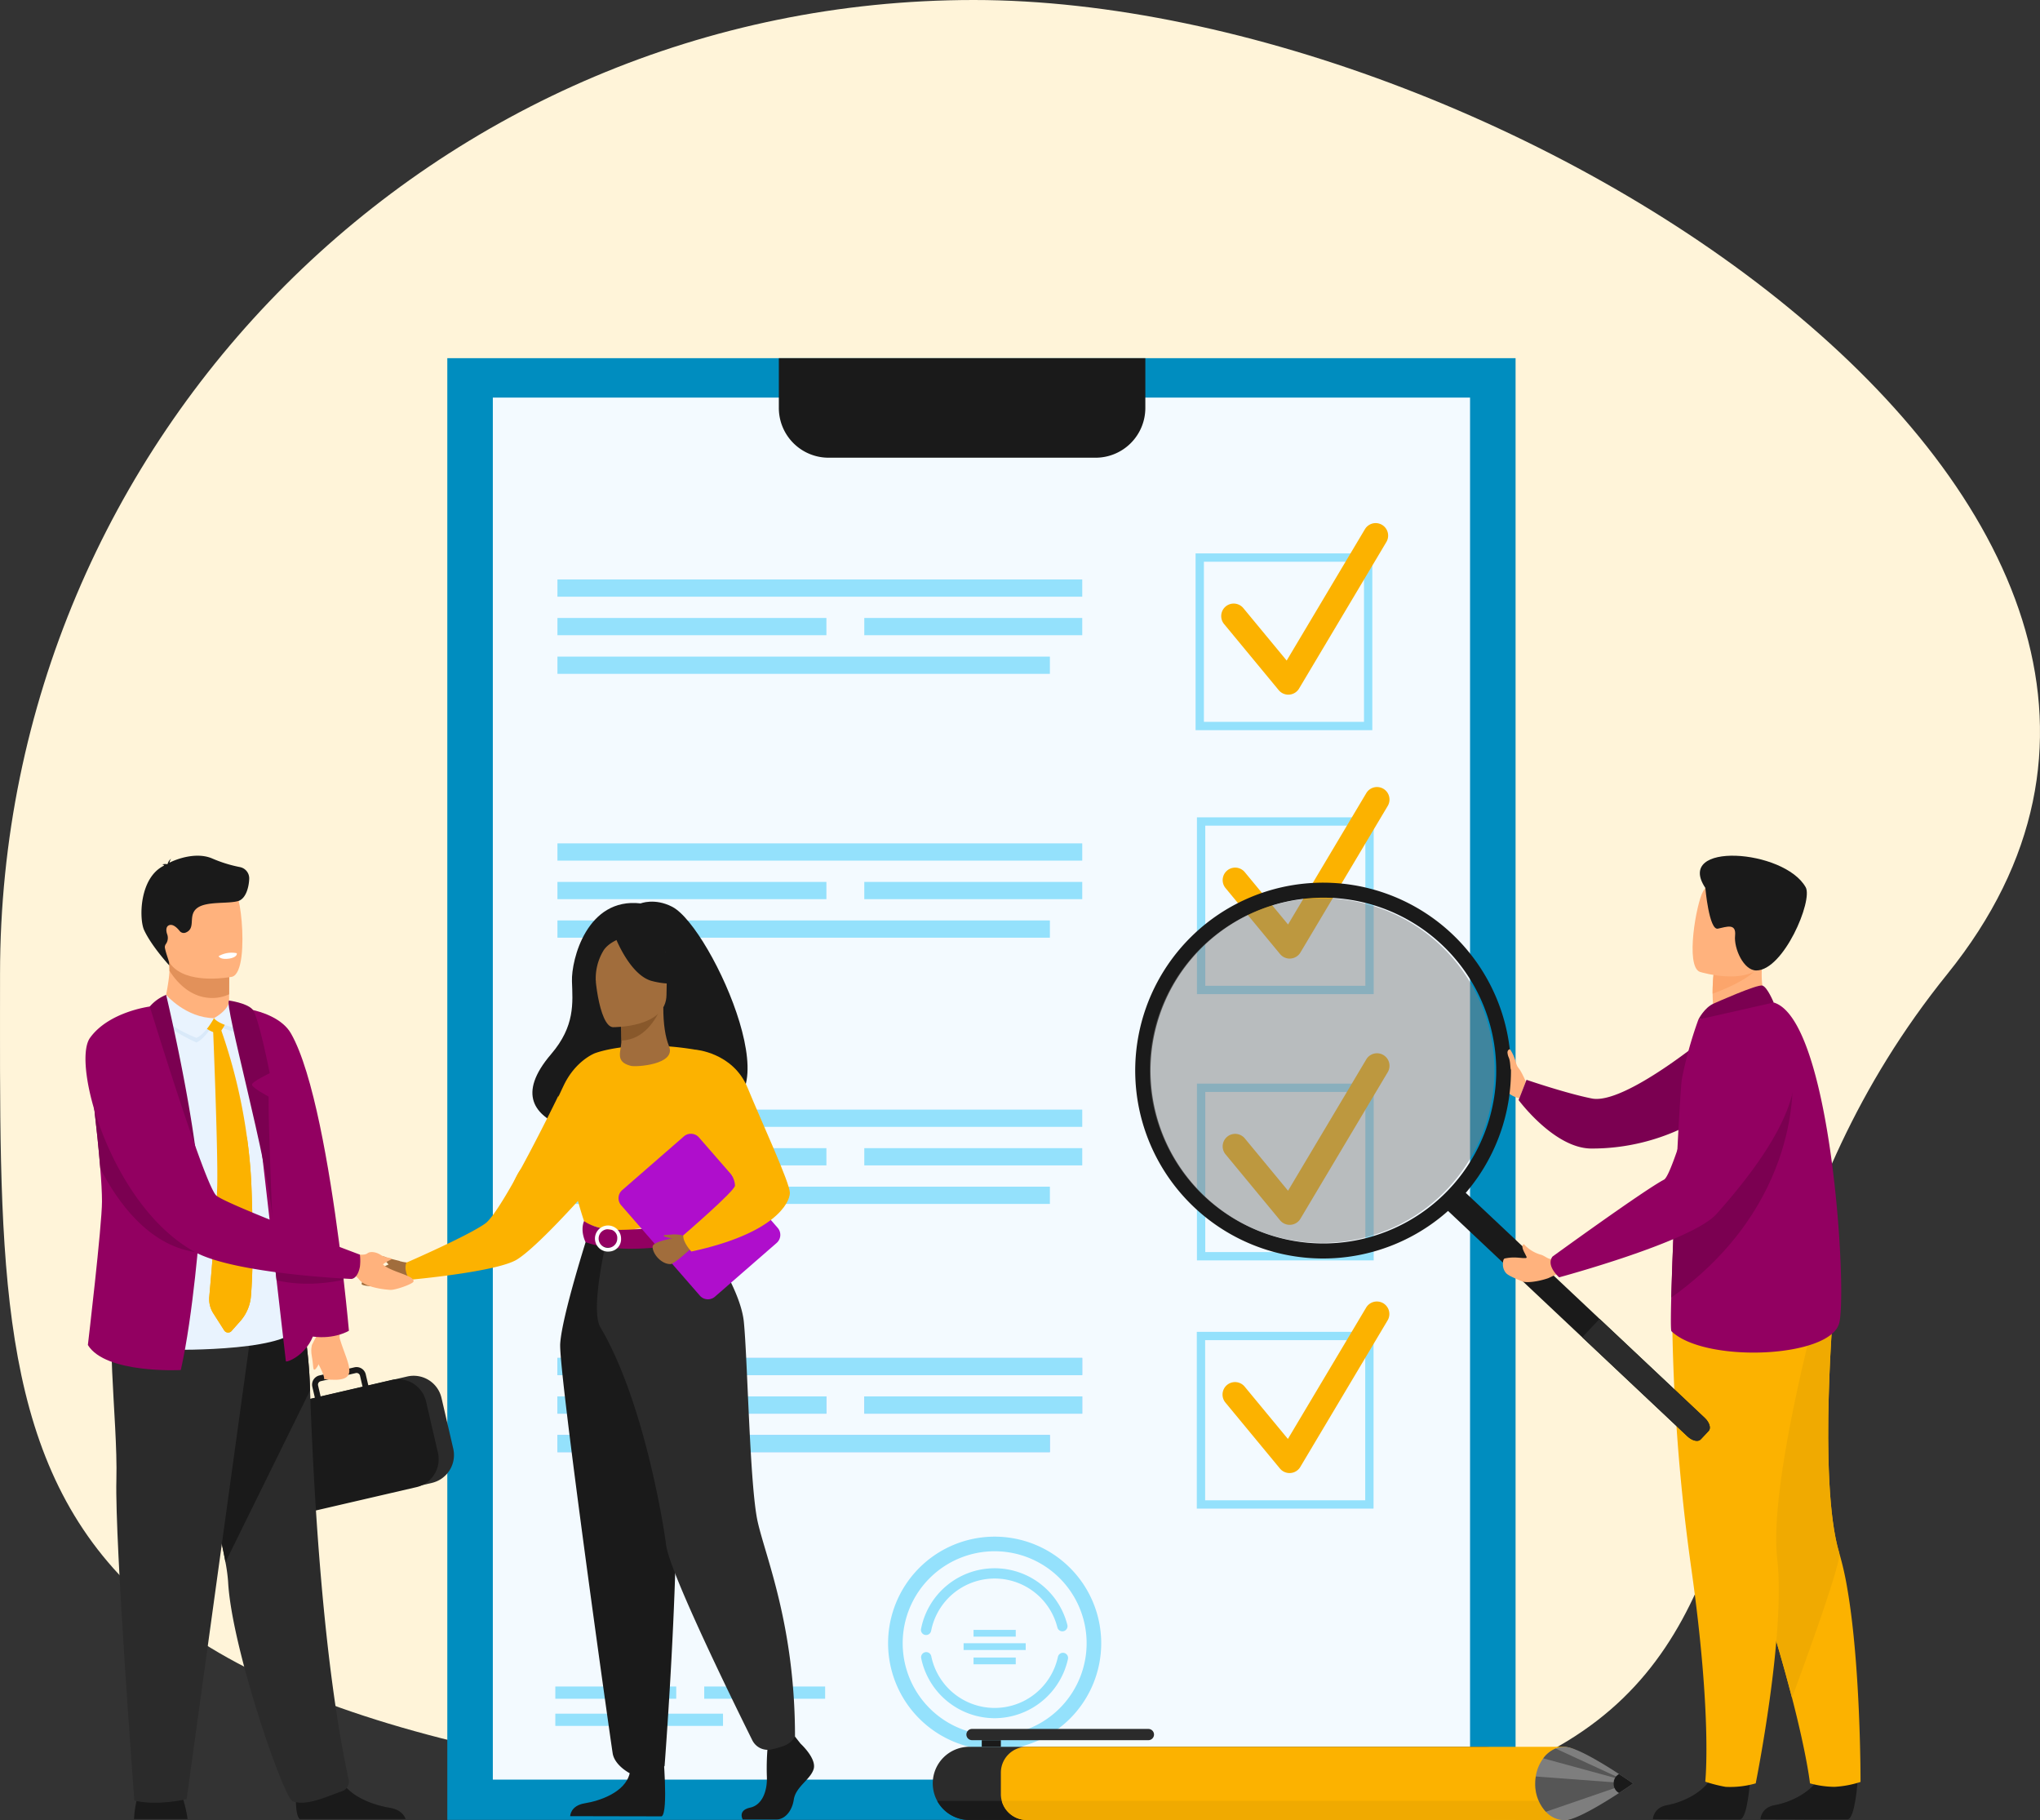 <svg xmlns="http://www.w3.org/2000/svg" width="781.499" height="697.189" viewBox="0 0 781.499 697.189">
  <rect x="0" y="0" width="781.499" height="697.189" fill="#333333" stroke="none"/>
  <g id="candidate-experience-image" transform="translate(-929.25 -3872.815)">
    <path id="Path_6341" data-name="Path 6341" d="M373.021,723.041C754.552,750.293,605.8,575.425,746.036,401.692s-167-373.015-373.015-373.015S.006,195.681.006,401.692-8.51,695.789,373.021,723.041Z" transform="translate(929.26 3844.138)" fill="#fff4d9"/>
    <g id="Group_3259" data-name="Group 3259" transform="translate(6943.061 -5238.458)">
      <g id="Group_3257" data-name="Group 3257" transform="translate(-5842.452 9248.458)">
        <rect id="Rectangle_1057" data-name="Rectangle 1057" width="409.238" height="559.865" fill="#008dbf"/>
        <rect id="Rectangle_1058" data-name="Rectangle 1058" width="374.362" height="529.344" transform="translate(17.438 15.101)" fill="#f3faff"/>
        <path id="Path_5908" data-name="Path 5908" d="M1361.5,634.977V654.04a19.055,19.055,0,0,0,19.046,19.064h102.3a19.055,19.055,0,0,0,19.054-19.063V634.977Z" transform="translate(-1234.495 -634.977)" fill="#1a1a1a"/>
        <rect id="Rectangle_1059" data-name="Rectangle 1059" width="46.317" height="4.688" transform="translate(41.38 508.78)" fill="#94e1fc"/>
        <rect id="Rectangle_1060" data-name="Rectangle 1060" width="46.317" height="4.688" transform="translate(98.424 508.78)" fill="#94e1fc"/>
        <rect id="Rectangle_1061" data-name="Rectangle 1061" width="64.236" height="4.688" transform="translate(41.38 519.183)" fill="#94e1fc"/>
        <path id="Path_5914" data-name="Path 5914" d="M1776.9,1016.34h-67.707V948.63H1776.9Zm-64.518-3.189h61.329V951.819h-61.329Z" transform="translate(-1422.54 -873.843)" fill="#94e1fc"/>
        <path id="Path_5915" data-name="Path 5915" d="M1756.34,989.054a4.783,4.783,0,0,1-3.686-1.735l-20.893-25.275a4.785,4.785,0,1,1,7.373-6.1l16.57,20.044,29.975-50.311a4.784,4.784,0,0,1,8.219,4.9l-33.449,56.14a4.783,4.783,0,0,1-3.743,2.321Q1756.52,989.054,1756.34,989.054Z" transform="translate(-1434.153 -860.168)" fill="#fcb200"/>
        <path id="Path_5918" data-name="Path 5918" d="M1778.04,1236.62h-67.71v-67.707h67.708Zm-64.519-3.189h61.33V1172.1h-61.33Z" transform="translate(-1423.157 -993.033)" fill="#94e1fc"/>
        <path id="Path_5919" data-name="Path 5919" d="M1757.48,1209.34a4.785,4.785,0,0,1-3.687-1.735L1732.9,1182.33a4.785,4.785,0,1,1,7.374-6.1l16.57,20.045,29.975-50.311a4.784,4.784,0,1,1,8.219,4.9L1761.59,1207a4.783,4.783,0,0,1-3.743,2.321C1757.72,1209.33,1757.6,1209.34,1757.48,1209.34Z" transform="translate(-1434.771 -979.364)" fill="#fcb200"/>
        <path id="Path_5922" data-name="Path 5922" d="M1778.04,1458.53h-67.71v-67.707h67.708Zm-64.519-3.189h61.33v-61.329h-61.33Z" transform="translate(-1423.157 -1112.964)" fill="#94e1fc"/>
        <path id="Path_5923" data-name="Path 5923" d="M1757.48,1431.25a4.783,4.783,0,0,1-3.687-1.736l-20.893-25.275a4.785,4.785,0,1,1,7.374-6.1l16.57,20.044,29.975-50.311a4.784,4.784,0,0,1,8.219,4.9l-33.448,56.14a4.784,4.784,0,0,1-3.743,2.321C1757.72,1431.24,1757.6,1431.25,1757.48,1431.25Z" transform="translate(-1434.771 -1099.296)" fill="#fcb200"/>
        <path id="Path_5926" data-name="Path 5926" d="M1557.37,1659.94a28.8,28.8,0,0,1-28.134-22.931,1.967,1.967,0,1,1,3.854-.788,24.79,24.79,0,0,0,48.51.234,1.967,1.967,0,1,1,3.846.827,28.855,28.855,0,0,1-28.076,22.658Z" transform="translate(-1347.688 -1139.019)" fill="#94e1fc"/>
        <path id="Path_5927" data-name="Path 5927" d="M1531.04,1590.22a1.967,1.967,0,0,1-1.933-2.341,28.724,28.724,0,0,1,56.046-1.523,1.967,1.967,0,1,1-3.816.957,24.79,24.79,0,0,0-48.368,1.314,1.968,1.968,0,0,1-1.929,1.593Z" transform="translate(-1347.624 -1101.158)" fill="#94e1fc"/>
        <path id="Path_5928" data-name="Path 5928" d="M1542.47,1619.93a40.823,40.823,0,1,1,40.822-40.823A40.823,40.823,0,0,1,1542.47,1619.93Zm0-76.053a35.231,35.231,0,1,0,35.23,35.23,35.231,35.231,0,0,0-35.23-35.23Z" transform="translate(-1332.789 -1086.899)" fill="#94e1fc"/>
        <rect id="Rectangle_1075" data-name="Rectangle 1075" width="16.169" height="2.588" transform="translate(201.594 487.095)" fill="#94e1fc"/>
        <rect id="Rectangle_1076" data-name="Rectangle 1076" width="16.169" height="2.588" transform="translate(201.594 497.685)" fill="#94e1fc"/>
        <rect id="Rectangle_1077" data-name="Rectangle 1077" width="23.799" height="2.588" transform="translate(197.779 492.209)" fill="#94e1fc"/>
        <path id="Path_5922-2" data-name="Path 5922" d="M1778.04,1458.53h-67.71v-67.707h67.708Zm-64.519-3.189h61.33v-61.329h-61.33Z" transform="translate(-1423.21 -1017.892)" fill="#94e1fc"/>
        <path id="Path_5923-2" data-name="Path 5923" d="M1757.48,1431.25a4.783,4.783,0,0,1-3.687-1.736l-20.893-25.275a4.785,4.785,0,1,1,7.374-6.1l16.57,20.044,29.975-50.311a4.784,4.784,0,0,1,8.219,4.9l-33.448,56.14a4.784,4.784,0,0,1-3.743,2.321C1757.72,1431.24,1757.6,1431.25,1757.48,1431.25Z" transform="translate(-1434.824 -1004.223)" fill="#fcb200"/>
        <rect id="Rectangle_1071" data-name="Rectangle 1071" width="201.04" height="6.606" transform="translate(42.192 382.91)" fill="#aec3ff"/>
        <rect id="Rectangle_1072" data-name="Rectangle 1072" width="188.647" height="6.606" transform="translate(42.192 412.427)" fill="#aec3ff"/>
        <rect id="Rectangle_1073" data-name="Rectangle 1073" width="83.492" height="6.606" transform="translate(159.741 397.669)" fill="#aec3ff"/>
        <rect id="Rectangle_1074" data-name="Rectangle 1074" width="103.034" height="6.606" transform="translate(42.192 397.669)" fill="#aec3ff"/>
        <rect id="Rectangle_1071-2" data-name="Rectangle 1071" width="201.04" height="6.606" transform="translate(42.192 382.91)" fill="#94e1fc"/>
        <rect id="Rectangle_1072-2" data-name="Rectangle 1072" width="188.647" height="6.606" transform="translate(42.192 412.427)" fill="#94e1fc"/>
        <rect id="Rectangle_1073-2" data-name="Rectangle 1073" width="83.492" height="6.606" transform="translate(159.741 397.669)" fill="#94e1fc"/>
        <rect id="Rectangle_1074-2" data-name="Rectangle 1074" width="103.034" height="6.606" transform="translate(42.192 397.669)" fill="#94e1fc"/>
        <rect id="Rectangle_1071-3" data-name="Rectangle 1071" width="201.04" height="6.606" transform="translate(42.192 287.82)" fill="#94e1fc"/>
        <rect id="Rectangle_1072-3" data-name="Rectangle 1072" width="188.647" height="6.606" transform="translate(42.192 317.337)" fill="#94e1fc"/>
        <rect id="Rectangle_1073-3" data-name="Rectangle 1073" width="83.492" height="6.606" transform="translate(159.741 302.579)" fill="#94e1fc"/>
        <rect id="Rectangle_1074-3" data-name="Rectangle 1074" width="103.034" height="6.606" transform="translate(42.192 302.579)" fill="#94e1fc"/>
        <rect id="Rectangle_1071-4" data-name="Rectangle 1071" width="201.04" height="6.606" transform="translate(42.192 185.847)" fill="#94e1fc"/>
        <rect id="Rectangle_1072-4" data-name="Rectangle 1072" width="188.647" height="6.606" transform="translate(42.192 215.364)" fill="#94e1fc"/>
        <rect id="Rectangle_1073-4" data-name="Rectangle 1073" width="83.492" height="6.606" transform="translate(159.741 200.606)" fill="#94e1fc"/>
        <rect id="Rectangle_1074-4" data-name="Rectangle 1074" width="103.034" height="6.606" transform="translate(42.192 200.606)" fill="#94e1fc"/>
        <rect id="Rectangle_1071-5" data-name="Rectangle 1071" width="201.04" height="6.606" transform="translate(42.192 84.758)" fill="#94e1fc"/>
        <rect id="Rectangle_1072-5" data-name="Rectangle 1072" width="188.647" height="6.606" transform="translate(42.192 114.309)" fill="#94e1fc"/>
        <rect id="Rectangle_1073-5" data-name="Rectangle 1073" width="83.492" height="6.606" transform="translate(159.741 99.51)" fill="#94e1fc"/>
        <rect id="Rectangle_1074-5" data-name="Rectangle 1074" width="103.034" height="6.606" transform="translate(42.192 99.51)" fill="#94e1fc"/>
      </g>
      <g id="Group_3256" data-name="Group 3256" transform="translate(-5578.932 9439.021)">
        <g id="Group_3254" data-name="Group 3254">
          <path id="Path_5929" data-name="Path 5929" d="M1022.87,1234.54s-1.272-2.86-2.1-4.214-4.342-5.322-4.94-4.423-2.994,6.945-1.722,8.637-.082,4.638,6.247,6.422Z" transform="translate(-873.22 -1148.024)" fill="#ffb27d"/>
          <path id="Path_5930" data-name="Path 5930" d="M933.666,1205.54s-32.4,27.044-45.032,24.541c-9.878-1.957-25.039-7.156-25.039-7.156l-3.032,7.755s13.6,18.443,27.771,18.564a80.746,80.746,0,0,0,38.527-9.593Z" transform="translate(-713.682 -1137.082)" fill="#7b0051"/>
          <path id="Path_5931" data-name="Path 5931" d="M774.084,1821.07s-.941,15.172-3.876,15.39c-.39.029-14.888.029-14.888.029l-18.506-.107s.121-4.459,5.531-5.4,14.464-4.744,17.741-11.894C763.533,1811.56,774.084,1821.07,774.084,1821.07Z" transform="translate(-497.28 -1467.349)" fill="#1a1a1a"/>
          <path id="Path_5932" data-name="Path 5932" d="M797.274,1608.47a38.587,38.587,0,0,1-10.018,1.882,36.782,36.782,0,0,1-9.352-1.335s-1.059-10.243-6.888-32.811c-3.056-11.829-7.42-27.038-13.628-45.938-17.166-52.232-22.386-82.788-22.863-85.681-.025-.152-.035-.228-.035-.228l.056-.025,52.774-23.172s-6.522,71.987,1.8,99.619a116.389,116.389,0,0,1,3.02,13.238C797.4,1564.04,797.274,1608.47,797.274,1608.47Z" transform="translate(-519.404 -1253.703)" fill="#fcb200"/>
          <path id="Path_5933" data-name="Path 5933" d="M788.631,1576.21c-3.056-11.829-7.42-27.038-13.628-45.938-17.166-52.232-22.386-82.788-22.862-85.681.005-.087.01-.168.021-.253l52.774-23.172s-6.522,71.987,1.8,99.619C807.9,1524.65,788.631,1576.21,788.631,1576.21Z" transform="translate(-537.018 -1253.703)" fill="#f0aa01"/>
          <path id="Path_5934" data-name="Path 5934" d="M863.857,1821.07s-.941,15.172-3.876,15.39c-.39.029-14.888.029-14.888.029l-18.506-.107s.121-4.459,5.53-5.4,14.464-4.744,17.741-11.894C853.306,1811.56,863.857,1821.07,863.857,1821.07Z" transform="translate(-628.272 -1467.349)" fill="#1a1a1a"/>
          <path id="Path_5935" data-name="Path 5935" d="M769.563,1424.86a751.26,751.26,0,0,0,7.385,103.925c8.071,57.276,5.335,81.589,5.335,81.589a54.987,54.987,0,0,0,7.783,1.979,35.32,35.32,0,0,0,11.548-1.336s11.552-57.3,8.24-85.966,15.819-98.373,15.819-98.373Z" transform="translate(-563.899 -1255.701)" fill="#fcb200"/>
          <path id="Path_5936" data-name="Path 5936" d="M832.134,1159.95l-10.3,6.755-9.383-2.653c-1.715-2.447-2.17-7.163-2.2-11.25a70.022,70.022,0,0,1,.369-7.491l13.9-6.134,5.186-2.285c-.015.08-.4,4.257-.459,4.868a35.482,35.482,0,0,0,2.882,18.19Z" transform="translate(-589.049 -1099.95)" fill="#ffb27d"/>
          <path id="Path_5937" data-name="Path 5937" d="M750.831,1304.63c12.823,12.381,61.349,10.3,64.34-3.342s-3.261-116.114-25.164-122.551c-4.545-1.336-28.844,6.518-28.844,6.518a154.113,154.113,0,0,0-6.314,22.673c-.485,2.472-1.9,28.659-2.962,53.158-.495,11.458-.913,22.549-1.127,30.669C750.565,1299.36,750.556,1304.36,750.831,1304.63Z" transform="translate(-545.405 -1122.503)" fill="#920061"/>
          <path id="Path_5938" data-name="Path 5938" d="M835.9,1144.64c-2.82,4.767-12.713,8.939-17.955,10.851a69.992,69.992,0,0,1,.369-7.492l13.9-6.134C835.279,1141.82,837.151,1142.51,835.9,1144.64Z" transform="translate(-596.736 -1102.64)" fill="#fca56b"/>
          <path id="Path_5939" data-name="Path 5939" d="M803.3,1109.96s22.394,6.986,26.529-7.027,9.812-22.548-4.311-27.6-18.492-.529-21.01,3.813S797.583,1107.79,803.3,1109.96Z" transform="translate(-586.972 -1065.455)" fill="#ffb27d"/>
          <path id="Path_5940" data-name="Path 5940" d="M781.389,1068.79s1.428,16.306,4.8,15.6,7.084-2.222,6.59,2.693,3.279,13.342,8.142,13.322c10.429-.043,21.761-26.8,18.906-31.879C811.59,1053.88,769.483,1050.92,781.389,1068.79Z" transform="translate(-562.971 -1056.442)" fill="#1a1a1a"/>
          <path id="Path_5941" data-name="Path 5941" d="M812.9,1171.59c.289-.122,16.671-7.47,18.586-6.838s4.3,6.484,4.3,6.484l-28.846,6.521S809.216,1173.14,812.9,1171.59Z" transform="translate(-591.188 -1115)" fill="#7b0051"/>
          <path id="Path_5942" data-name="Path 5942" d="M862.161,1342.19l91.832,86.461c1.8,1.695,4.07,2.235,5.044,1.2l3.1-3.293c.974-1.034.3-3.268-1.5-4.962L868.8,1335.13c-1.8-1.694-4.069-2.235-5.044-1.2l-3.1,3.293C859.685,1338.26,860.361,1340.49,862.161,1342.19Z" transform="translate(-742.437 -1206.239)" fill="#1a1a1a"/>
          <path id="Path_5943" data-name="Path 5943" d="M860.214,1449.89l40.3,37.941c1.8,1.695,4.07,2.235,5.044,1.2l3.1-3.292c.974-1.034.3-3.268-1.5-4.962l-40.3-37.941Z" transform="translate(-688.956 -1265.424)" fill="#2b2b2b"/>
          <path id="Path_5944" data-name="Path 5944" d="M1166.99,1171.91a71.978,71.978,0,1,1-119.3-72.333q.553-.552,1.13-1.09a71.982,71.982,0,0,1,118.171,73.423Zm-20.573-66.431a66.215,66.215,0,1,0,18.014,47.45,66.3,66.3,0,0,0-18.014-47.45Z" transform="translate(-1026.157 -1068.607)" fill="#1a1a1a"/>
          <g id="Group_3054" data-name="Group 3054" transform="translate(5.683 16.01)" opacity="0.5">
            <path id="Path_5945" data-name="Path 5945" d="M1056.54,1203.03a66.021,66.021,0,1,0-18.093-47.45A66.3,66.3,0,0,0,1056.54,1203.03Z" transform="translate(-1038.528 -1091.31)" fill="#7e7e7e"/>
          </g>
          <path id="Path_5946" data-name="Path 5946" d="M791.2,1325.92c50.6-36.056,46.393-84.17,46.393-84.17-18.495,10.431-36.846,33.494-45.266,53.5C791.83,1306.71,791.412,1317.8,791.2,1325.92Z" transform="translate(-585.842 -1156.665)" fill="#7b0051"/>
          <path id="Path_5947" data-name="Path 5947" d="M1002.53,1384.6a13.813,13.813,0,0,1-6.463-3.993s-1.522.1.25,3.35c.148.272.477.969.725,1.463a.315.315,0,0,1-.265.453c-2.059.156-4.129-.658-8.1.169-.547.114-.707,1.425-.686,1.984a5.062,5.062,0,0,0,1.066,3.456c.639.843,2.422,1.75,6.394,3.349,1.513.609,5.839.15,9.893-1.243l3.239-1.5-1-6.02-.814.171C1005.48,1386.51,1003.88,1384.93,1002.53,1384.6Z" transform="translate(-847.116 -1231.767)" fill="#ffb27d"/>
          <path id="Path_5948" data-name="Path 5948" d="M866.006,1193.12s45.465,8.657-13.376,74.5c-9.411,10.53-60.254,24.24-60.254,24.24s-5.157-4.388-2.557-7.941c0,0,35.007-25.421,42.71-29.463,3.465-1.818,13.448-40.574,19.1-49.908a25.466,25.466,0,0,1,14.377-11.428Z" transform="translate(-629.961 -1130.365)" fill="#920061"/>
        </g>
        <path id="Path_5949" data-name="Path 5949" d="M1020.95,1230.6a16.974,16.974,0,0,1-1.3-3.182,17.6,17.6,0,0,0-2.151-4.867c-.227-.226-.973.066-1.061,1.038a5.652,5.652,0,0,0,.535,2.107c.6,1.491.5,3.514.705,4.188C1018.19,1231.56,1020.95,1230.6,1020.95,1230.6Z" transform="translate(-873.823 -1148.298)" fill="#ffb27d"/>
      </g>
      <g id="Group_3255" data-name="Group 3255" transform="translate(-5656.478 9773.494)">
        <path id="Path_5950" data-name="Path 5950" d="M1343.47,1786.79a13.293,13.293,0,0,0,.106,1.708,14,14,0,0,0,13.906,12.3h197.074a14.014,14.014,0,1,0,0-28.028H1357.49A14.013,14.013,0,0,0,1343.47,1786.79Z" transform="translate(-1343.475 -1765.934)" fill="#2b2b2b"/>
        <path id="Path_5951" data-name="Path 5951" d="M1383.18,1757.14h67.57a2.157,2.157,0,0,0,2.151-2.151h0a2.157,2.157,0,0,0-2.151-2.151h-67.57a2.157,2.157,0,0,0-2.151,2.151h0a2.157,2.157,0,0,0,2.151,2.151Z" transform="translate(-1368.146 -1752.84)" fill="#2b2b2b"/>
        <rect id="Rectangle_1078" data-name="Rectangle 1078" width="7.324" height="2.537" transform="translate(26.088 6.838) rotate(180)" fill="#1a1a1a"/>
        <path id="Path_5952" data-name="Path 5952" d="M1348.43,1833.17a14.032,14.032,0,0,0,12.312,7.309h41.745v-7.309Z" transform="translate(-1346.732 -1805.616)" fill="#1a1a1a"/>
        <path id="Path_5953" data-name="Path 5953" d="M1644.63,1782.68v8.21a9.9,9.9,0,0,1-9.906,9.909H1429.44a9.9,9.9,0,0,1-9.906-9.909v-8.21a9.906,9.906,0,0,1,9.906-9.909h205.288a9.906,9.906,0,0,1,9.9,9.909Z" transform="translate(-1393.444 -1765.935)" fill="#fcb200"/>
        <path id="Path_5954" data-name="Path 5954" d="M1644.95,1833.17a9.9,9.9,0,0,1-9.56,7.309H1430.1a9.9,9.9,0,0,1-9.56-7.309Z" transform="translate(-1394.105 -1805.616)" fill="#f0aa01"/>
        <path id="Path_5955" data-name="Path 5955" d="M2016.32,1786.84a15.578,15.578,0,0,0,4.076,10.821c.057.057.11.114.167.171a9.947,9.947,0,0,0,7.033,3.071c4.156,0,14.456-6.27,20.84-10.434,3.181-2.076,5.39-3.628,5.39-3.628s-2.209-1.552-5.39-3.628c-6.384-4.167-16.684-10.437-20.84-10.437a9.3,9.3,0,0,0-3.449.668,11.292,11.292,0,0,0-4.752,3.75,15.467,15.467,0,0,0-2.854,6.858.716.716,0,0,0-.011.091,17.351,17.351,0,0,0-.21,2.7Z" transform="translate(-1785.523 -1765.935)" fill="#7e7e7e"/>
        <path id="Path_5956" data-name="Path 5956" d="M2016.32,1808.61a15.578,15.578,0,0,0,4.076,10.821l31.6-10.87-35.463-2.649a17.351,17.351,0,0,0-.213,2.7Z" transform="translate(-1785.523 -1787.705)" fill="#1a1a1a" opacity="0.4"/>
        <path id="Path_5957" data-name="Path 5957" d="M2025.29,1778.47l31.52,8.608-26.768-12.358a11.291,11.291,0,0,0-4.752,3.75Z" transform="translate(-1791.411 -1767.214)" fill="#565656"/>
        <path id="Path_5958" data-name="Path 5958" d="M2103.95,1806.83a3.89,3.89,0,0,0,2.057,3.628c3.181-2.076,5.39-3.628,5.39-3.628s-2.209-1.552-5.39-3.628A3.883,3.883,0,0,0,2103.95,1806.83Z" transform="translate(-1843.094 -1785.924)" fill="#1a1a1a"/>
      </g>
      <g id="Group_3253" data-name="Group 3253" transform="translate(-5981.061 9439.021)">
        <path id="Path_5959" data-name="Path 5959" d="M2199.29,1064.38c-6.728-3.49-12.118-1.3-12.118-1.3-20.585-2.417-26.59,21.589-26.311,29.849s1.221,17.132-7.971,27.862c-26.554,31,29.059,32.365,29.059,32.365.47-24.766,30.158-15.729,28.857-13.22C2248.86,1149.07,2214.59,1072.31,2199.29,1064.38Z" transform="translate(-1974.499 -1044.8)" fill="#1a1a1a"/>
        <path id="Path_5961" data-name="Path 5961" d="M2159.45,1237.72a54.27,54.27,0,0,1-5.537,8.373c-4.3,5.388-10.934,11.612-19.262,12.841a20.676,20.676,0,0,1-11.443-1.857h-.013c-1.989-4.592,3.838-18.38,5.783-19.353s13.9-27.5,16.057-31.92c4.579-9.392,11.844-12.086,11.844-12.086Z" transform="translate(-1961.712 -1118.063)" fill="#fcb200"/>
        <path id="Path_5962" data-name="Path 5962" d="M2154.45,1298.54c-4.3,5.388-10.934,11.612-19.262,12.84a20.67,20.67,0,0,1-11.443-1.857c.4.052,10.5,1.3,14.523-5.9,4.107-7.349,8.548-19.018,14.649-15.128C2155.55,1290.17,2155.43,1294.34,2154.45,1298.54Z" transform="translate(-1962.243 -1170.513)" fill="#f4904d"/>
        <path id="Path_5963" data-name="Path 5963" d="M2349.59,1788.55s6.231,5.687,5.016,9.728-6.84,6.735-7.6,11.673-3.8,7.632-6.536,7.632h-13.04s-2.013-3.475,2.85-4.523,6.7-6.851,6.394-12.239a94.925,94.925,0,0,1,.456-12.571l10.335-2.4Z" transform="translate(-2075.658 -1448.447)" fill="#1a1a1a"/>
        <path id="Path_5964" data-name="Path 5964" d="M2213.96,1797.41s2.241,24.092-.494,25.439l-35.013-.072s0-4.041,5.624-4.939,15.5-4.19,17.175-11.524S2213.96,1797.41,2213.96,1797.41Z" transform="translate(-1992.766 -1454.895)" fill="#1a1a1a"/>
        <path id="Path_5965" data-name="Path 5965" d="M2239.86,1217.82a139.519,139.519,0,0,1,0,16.183c-.347,5.851-6.266,13.689-7.105,15.627-2.107,4.863-4.484,5.654-4.484,5.654l-18.383,4.506-6.464,1.582-20.384-6.088s-9.284-25.914-5.556-40.5a112.1,112.1,0,0,1,9.423-24.718s13.818-5.454,38.29-1.381Z" transform="translate(-1991.733 -1114.414)" fill="#fcb200"/>
        <path id="Path_5966" data-name="Path 5966" d="M2266.41,1291.04c-.347,5.851-.886,11.3-1.725,13.239-2.107,4.863-4.483,5.653-4.483,5.653l-18.383,4.506-7.984-2.347s26.653-4.039,23.7-26.971Z" transform="translate(-2023.668 -1169.063)" fill="#f2ccaa"/>
        <path id="Path_5967" data-name="Path 5967" d="M2180.52,1350.15s-10.095,31.42-10.743,42.117,19.3,151.967,20.1,156.9c.756,4.646,6.525,7.608,6.525,7.608a8.732,8.732,0,0,0,6.441.5c5.254-1.484,6.915-3.26,6.915-3.26s7.858-100.752,3-136.743a570.13,570.13,0,0,1-4.919-67.114Z" transform="translate(-1987.918 -1205.345)" fill="#1a1a1a"/>
        <path id="Path_5968" data-name="Path 5968" d="M2241.06,1348.03s15.4,20.66,16.833,34.626,2.252,63.024,5.311,76.638,14.294,39.816,14.294,82.281a8.472,8.472,0,0,1-4.774,3.731,39.343,39.343,0,0,1-4.2,1.161,6.6,6.6,0,0,1-7.384-3.5c-7.6-15.3-31.794-64.625-33.035-74.865-.878-7.247-8.519-55.208-25.185-83.351-4-6.756,2.456-33.625,2.456-33.625Z" transform="translate(-2005.691 -1204.162)" fill="#2b2b2b"/>
        <path id="Path_5969" data-name="Path 5969" d="M2189.73,1339.17s4.052,3.206,12.1,3.368c9.616.194,33.443-2.452,33.443-2.452a19.71,19.71,0,0,1,1.016,6.082s-29.1,7.34-45.962,1.072C2190.32,1347.24,2188.15,1343.15,2189.73,1339.17Z" transform="translate(-1998.738 -1199.222)" fill="#920061"/>
        <path id="Path_5970" data-name="Path 5970" d="M2207.07,1353a5,5,0,1,1,4.388-4.966,4.709,4.709,0,0,1-4.388,4.966Zm0-8.478a3.569,3.569,0,1,0,2.933,3.512,3.266,3.266,0,0,0-2.933-3.514Z" transform="translate(-2006.287 -1201.396)" fill="#fff"/>
        <path id="Path_5971" data-name="Path 5971" d="M2280.9,1305.34l-23.631,20.577a4.1,4.1,0,0,1-5.783-.4l-30.153-34.628a4.1,4.1,0,0,1,.4-5.784l23.631-20.577a4.1,4.1,0,0,1,5.784.4l30.153,34.628A4.1,4.1,0,0,1,2280.9,1305.34Z" transform="translate(-2016.13 -1157.012)" fill="#af0ecc"/>
        <path id="Path_5972" data-name="Path 5972" d="M2262.42,1352.24c-.336.089-12.553,1.525-12.555,4.049,0,2.919,3.581,6.83,6.956,6.645,1.368-.074,7.671-5.87,7.671-5.87Z" transform="translate(-2032.614 -1206.516)" fill="#a16d3c"/>
        <path id="Path_5973" data-name="Path 5973" d="M2240.33,1168.81c-1.39-3.372-2.2-8.506-2.178-14.861l-.923.182-15.519,3.074s.353,4.883.364,9.484v.114c.019,4-2.7,8.005,3.71,9.59C2227.77,1176.88,2243.25,1175.89,2240.33,1168.81Z" transform="translate(-2016.797 -1095.877)" fill="#a16d3c"/>
        <path id="Path_5974" data-name="Path 5974" d="M2221.96,1157.43s.353,4.883.363,9.484c8.684-.245,13.274-8.167,15.156-12.558Z" transform="translate(-2017.041 -1096.106)" fill="#7b4d22" opacity="0.63"/>
        <path id="Path_5975" data-name="Path 5975" d="M2206.76,1127.41s20.546.339,20.56-12.459,2.676-21.374-10.442-22.132-15.671,4.124-16.715,8.394S2201.42,1126.99,2206.76,1127.41Z" transform="translate(-2004.743 -1061.726)" fill="#a16d3c"/>
        <path id="Path_5976" data-name="Path 5976" d="M2217.12,1088.92s5.625,15.015,14.259,17.235,12.378-.093,12.378-.093a24.449,24.449,0,0,1-8-14.443S2221.36,1081.78,2217.12,1088.92Z" transform="translate(-2014.339 -1058.146)" fill="#1a1a1a"/>
        <path id="Path_5977" data-name="Path 5977" d="M2207.14,1091.87s-4.172,1.559-5.889,4.6a20.691,20.691,0,0,0-2.778,11.749s-4.238-10.2.525-15.979C2204.05,1086.12,2207.14,1091.87,2207.14,1091.87Z" transform="translate(-2002.969 -1059.877)" fill="#1a1a1a"/>
        <path id="Path_5978" data-name="Path 5978" d="M2267.81,1351.34a13.975,13.975,0,0,0-4.885-.667c-1.956.274-3.4-.039-3.4.509s2.525.8,3.062,1.067S2267.81,1351.34,2267.81,1351.34Z" transform="translate(-2037.998 -1205.612)" fill="#a16d3c"/>
        <path id="Path_5979" data-name="Path 5979" d="M2278.18,1190.59s14.585,1.023,20.176,14.614,16.2,36.409,16.2,40.248-5.926,15.673-37.747,22.476c0,0-3.291-3.462-3.092-6.2,0,0,19.864-17.063,19.811-19.057-.1-3.772-3.257-8.752-20.7-26.2C2268.08,1211.73,2278.18,1190.59,2278.18,1190.59Z" transform="translate(-2044.716 -1116.32)" fill="#fcb200"/>
        <g id="Group_3251" data-name="Group 3251" transform="translate(105.788 153.491)">
          <path id="Path_6171" data-name="Path 6171" d="M1543.97,1175.06c3.781-.071,9.106.4,10.864-1.528a5.317,5.317,0,0,1,4.346-1.861l-.476-2.494-.57-2.978s-.215-.271-.99-.262a14.7,14.7,0,0,1-4.048-.35c-3.185-1.138-15.854,6.454-15.428,8.561C1537.83,1174.93,1542.36,1175.08,1543.97,1175.06Z" transform="translate(-1537.655 -1163.573)" fill="#a16d3c"/>
          <path id="Path_6339" data-name="Path 6339" d="M1565.15,1159.01s-3.145-.789-4.047-.979c-1.053-.222-2.016-1.014-2.323-.641-.571.693,1.837,1.912,2.787,4.054.466,1.051,1.4,1.623,3.285.851a1.96,1.96,0,0,0,.3-3.285Z" transform="translate(-1550.651 -1157.289)" fill="#a16d3c"/>
        </g>
        <path id="Path_6172" data-name="Path 6172" d="M1654.23,946.544s-21.4,44.21-28.028,48.955-30.236,15.007-30.236,15.007a6.021,6.021,0,0,0-.045,3.623A4.5,4.5,0,0,0,1597.7,1017s33.013-2.948,40.688-7.724,24.6-23.82,24.6-23.82Z" transform="translate(-1473.067 -854.618)" fill="#fcb200"/>
        <path id="Path_6191" data-name="Path 6191" d="M1447.85,1354.64l44.956-10.416a10.952,10.952,0,0,0,8.174-13.1l-4.514-19.482a10.951,10.951,0,0,0-13.1-8.173l-44.956,10.416a10.953,10.953,0,0,0-8.173,13.1l4.514,19.482A10.952,10.952,0,0,0,1447.85,1354.64Z" transform="translate(-1360.092 -1103.996)" fill="#2b2b2b"/>
        <path id="Path_6192" data-name="Path 6192" d="M1476.22,1301.5h0a11,11,0,0,0-9.445-3.434h-.008c-.351.046-.7.107-1.057.19l-8.951,2.076-.975-4.2a3.618,3.618,0,0,0-4.339-2.706l-2.336.54-9.4,2.178-1.694.393a3.62,3.62,0,0,0-2.706,4.339l.975,4.2-15.452,3.579a11,11,0,0,0-8.2,13.152l4.568,19.708a10.991,10.991,0,0,0,13.151,8.2l44.876-10.4a10.7,10.7,0,0,0,2.245-.788h.005a10.8,10.8,0,0,0,3-2.123,10.983,10.983,0,0,0,2.956-10.24l-4.565-19.707A10.867,10.867,0,0,0,1476.22,1301.5Zm-38.706-1.141a1.354,1.354,0,0,1,.635-1.469,1.379,1.379,0,0,1,.377-.151l2-.464,7.4-1.712,4.032-.934a1.351,1.351,0,0,1,1.62,1.009l.975,4.2-16.059,3.719Z" transform="translate(-1348.413 -1097.46)" fill="#1a1a1a"/>
        <path id="Path_6193" data-name="Path 6193" d="M1491.62,1240.48s-1.357,4.815-.892,6.349c3.158,10.4,8.619,17.2-6.06,15.444,0,0,.607-.6-2.2-5.892-3.242-6.1-3.187-6.191-.281-11.158l1-5.672Z" transform="translate(-1393.301 -1061.795)" fill="#ffb27d"/>
        <path id="Path_6194" data-name="Path 6194" d="M1537.29,1177.01c-4.432-.269-9.833-1.428-11.8-3.772a10.9,10.9,0,0,0-4.46-3.37l.68-2.9.815-3.465s.265-.308,1.175-.259c0,0,3.475.786,4.766-.211s3.65-.39,5.1.575c1.848,1.228,4.343,1.03,4.281,1.63,0,0-3.664,1.8-3.321,2.1,3.355,2.979,12.19,4.162,11.617,6.489C1545.91,1174.75,1539.17,1177.13,1537.29,1177.01Z" transform="translate(-1420.494 -1010.709)" fill="#ffb27d"/>
        <path id="Path_6195" data-name="Path 6195" d="M1336.15,841.979l-.013,2.409s.656,7.534-8.621,8.634-16.886.958-16.635-4.856c.836-4.5,2.333-11.489,2.4-15.214a26.23,26.23,0,0,0-.33-4.512l17.977-.359,5.3.865Z" transform="translate(-1281.12 -788.905)" fill="#ffb27d"/>
        <path id="Path_6196" data-name="Path 6196" d="M1340.3,828.947l-.069,13.032a15.207,15.207,0,0,1-6.48,1.43c-8.262,0-13.6-6.059-16.394-10.456a26.206,26.206,0,0,0-.33-4.512l17.978-.359Z" transform="translate(-1285.198 -788.905)" fill="#e2915a"/>
        <path id="Path_6197" data-name="Path 6197" d="M1307.15,764.884c2.086,11.226,16.571,10.857,22.83,10.151,1.762-.2,2.87-.421,2.87-.421,1.986-.53,3.095-3.659,3.609-7.757,1.022-8.11-.269-20.016-1.639-23.06-2.062-4.582-5.946-9.537-20.533-5.962S1304.47,750.5,1307.15,764.884Z" transform="translate(-1276.702 -728.24)" fill="#ffb27d"/>
        <path id="Path_6198" data-name="Path 6198" d="M1277.74,1782.67h20.525a49.57,49.57,0,0,0-1.637-7.368,20.917,20.917,0,0,0-1.162-2.957c-2-3.985-14.676-1.451-14.676-1.451s-1.177,1.009-2.1,4.863a40.855,40.855,0,0,0-.95,6.913Z" transform="translate(-1259.146 -1413.665)" fill="#1a1a1a"/>
        <path id="Path_6199" data-name="Path 6199" d="M1461.89,1759.74c.056,2.792.407,5.435,1.421,6.478h40.6c-.516-1.469-1.977-3.678-6.145-4.355-4.736-.766-12.119-3.047-16.429-7.6a12.225,12.225,0,0,1-3.181-5.761c-1.91-8.5-15.793,2.606-15.793,2.606a68.79,68.79,0,0,0-.473,8.632Z" transform="translate(-1381.27 -1397.213)" fill="#1a1a1a"/>
        <path id="Path_6200" data-name="Path 6200" d="M1341.54,1311.31a64.061,64.061,0,0,1,1.019,7.5c1.291,25.175,21.192,82.737,24.751,84.079,5.508,2.079,14.182-2.339,18.719-3.785a3.892,3.892,0,0,0,2.731-4.421c-9.856-45.307-13.478-110.548-14.8-149.173a175.274,175.274,0,0,0-4.005-32.9s-48.538-12.95-48.826,3.432C1320.88,1230.54,1337.21,1287.4,1341.54,1311.31Z" transform="translate(-1287.921 -1040.709)" fill="#2b2b2b"/>
        <path id="Path_6201" data-name="Path 6201" d="M1341.54,1311.31l32.424-65.8a175.274,175.274,0,0,0-4.005-32.9s-48.538-12.95-48.826,3.432C1320.88,1230.54,1337.21,1287.4,1341.54,1311.31Z" transform="translate(-1287.921 -1040.709)" fill="#1a1a1a"/>
        <path id="Path_6202" data-name="Path 6202" d="M1306.57,1220.89l-25.659,185.969s-11.268,2.717-20.032.543c0,0-7.512-98.907-6.886-122.818s-5.392-63.984,1.373-68.4S1306.57,1220.89,1306.57,1220.89Z" transform="translate(-1242.159 -1045.499)" fill="#2b2b2b"/>
        <path id="Path_6203" data-name="Path 6203" d="M1323.43,729.067c-4.008,1.263-12.484-.026-16.027,2.84s-.167,7.594-4.218,9.28l-.016.006a2,2,0,0,1-2.327-.583c-1.122-1.4-2.673-2.795-4.092-2.218-1.164.477-1.222,1.98-.709,3.441a4.067,4.067,0,0,1-.435,3.676,2.006,2.006,0,0,0-.441,1.48c.336,1.853,1.257,4.262,1.594,5.495l.093,1.293s-6.784-7.343-9.641-13.522c-1.96-4.24-1.921-20.088,7.67-24.72a.32.32,0,0,1-.092-.1c-.208-.371-.785-.287-.785-.287a4.323,4.323,0,0,1,2.1-.136c-.028-.02.024-.079.139-.167a3.385,3.385,0,0,1,1.3-1.921,3.759,3.759,0,0,0-.614,1.515c2.52-1.328,10.272-4.269,16.419-1.595a51.212,51.212,0,0,0,10.558,3.272,4.4,4.4,0,0,1,3.566,4.485C1327.36,723.643,1326.3,728.021,1323.43,729.067Z" transform="translate(-1264.75 -711.754)" fill="#1a1a1a"/>
        <path id="Path_6204" data-name="Path 6204" d="M1304.4,897.311l5.908,126.756s49.306.805,47.9-10.352-17.773-112.522-17.773-112.522" transform="translate(-1276.823 -834.818)" fill="#e9f3fe"/>
        <path id="Path_6205" data-name="Path 6205" d="M1268.15,967.43s-2.5,33.855-7.311,55.11c0,0-28.773,1.527-35.6-9.583,0,0,5.406-45.735,5.406-55.011,0-3.261-.251-7.694-.65-12.648-.6-7.506-1.527-16.2-2.408-23.774-1.224-10.548-2.348-18.931-2.348-18.931l23.722-19.278Z" transform="translate(-1224.325 -825.536)" fill="#920061"/>
        <path id="Path_6206" data-name="Path 6206" d="M1437.16,1007.99s-5.368,3.361-13.822,2.233c-3.076,7.546-10.335,10.109-10.335,9.427,0-.083-1.629-14.252-3.554-30.949q-.283-2.5-.58-5.065c-.016-.146-.036-.292-.051-.438-.323-2.8-.647-5.625-.974-8.441-2.315-20.109-4.54-39.386-4.54-39.386-5.045-30.886-9.317-51.3-9.317-51.3,10.765,1.12,18.027,4.954,20.926,9.976,8.591,14.891,14.812,52.135,18.457,80.015.008.071.016.142.027.213.627,4.812,1.18,9.344,1.649,13.427.032.256.059.509.087.757C1436.47,1000.14,1437.16,1007.99,1437.16,1007.99Z" transform="translate(-1336.242 -826.037)" fill="#920061"/>
        <path id="Path_6207" data-name="Path 6207" d="M1384.95,884.077" transform="translate(-1330.251 -826.041)" fill="#2b478b"/>
        <path id="Path_6208" data-name="Path 6208" d="M1373.96,823.4s.469,1.448,4.123.919c0,0,3.068-.443,2.841-2.058a9.954,9.954,0,0,0-6.964,1.139Z" transform="translate(-1322.962 -784.912)" fill="#fff"/>
        <path id="Path_6209" data-name="Path 6209" d="M1300.24,877.192c-.06-1.21,5.67-2.881,5.67-2.881s6.558,9.093,17.363,9.25c0,0-3.079,5.992-6.708,7.544C1316.57,891.1,1300.6,884.376,1300.24,877.192Z" transform="translate(-1274.069 -819.564)" fill="#d9e9f9"/>
        <path id="Path_6210" data-name="Path 6210" d="M1368.64,887.113s5.724-3.393,5.744-7.072c0,0,3.7-.463,5.312,1.33,0,0,1.357,6.3-.443,9.966C1379.25,891.338,1371,890.082,1368.64,887.113Z" transform="translate(-1319.428 -823.329)" fill="#d9e9f9"/>
        <path id="Path_6211" data-name="Path 6211" d="M1356.46,895.862l7.762-1.86a1.175,1.175,0,0,1,.986,1.352c-.028,1.264-2.186,4.958-3.142,5.254S1354.62,898.42,1356.46,895.862Z" transform="translate(-1311.135 -832.624)" fill="#fcb200"/>
        <path id="Path_6212" data-name="Path 6212" d="M1302.93,873.722c-.06-1.21,3.818-3.7,3.818-3.7s7.506,8.773,18.311,8.93c0,0-3.079,5.992-6.708,7.544C1318.35,886.494,1303.29,880.906,1302.93,873.722Z" transform="translate(-1275.85 -816.719)" fill="#e9f3fe"/>
        <path id="Path_6213" data-name="Path 6213" d="M1368.64,883.247s5.789-3.069,5.809-6.748a18.487,18.487,0,0,1,5.109,3.33,10.624,10.624,0,0,1-.305,7.641S1371,886.215,1368.64,883.247Z" transform="translate(-1319.428 -821.015)" fill="#e9f3fe"/>
        <g id="Group_3163" data-name="Group 3163" transform="translate(47.386 65.668)">
          <path id="Path_6214" data-name="Path 6214" d="M1379.24,1009.59a16.465,16.465,0,0,1-3.9,9.531l-3.478,3.926a1.774,1.774,0,0,1-2.945-.255l-4.2-6.584a10.115,10.115,0,0,1-1.444-6.266c.447-5.024,1.283-14.706,1.968-24.048.557-7.57,1.016-14.922,1.088-19.393.231-14.274-1.639-59.761-1.639-59.761l2.79.146a210.142,210.142,0,0,1,10.16,41.581c.839,5.907,1.468,12.2,1.749,18.717C1379.38,967.184,1380.59,993.162,1379.24,1009.59Z" transform="translate(-1363.229 -906.74)" fill="#fcb200"/>
          <path id="Path_6215" data-name="Path 6215" d="M1379.24,1091.76a16.465,16.465,0,0,1-3.9,9.531l-3.478,3.926a1.774,1.774,0,0,1-2.945-.255l-4.2-6.584a10.116,10.116,0,0,1-1.444-6.266c.447-5.025,1.283-14.706,1.968-24.048,7.816-10.715,11.084-25.433,12.4-37.427.839,5.907,1.468,12.2,1.749,18.717C1379.38,1049.35,1380.59,1075.33,1379.24,1091.76Z" transform="translate(-1363.229 -988.91)" fill="#fcb200"/>
        </g>
        <path id="Path_6216" data-name="Path 6216" d="M1296.76,870.02s15.367,64.363,12.922,88.608c0,0-5.651-25.909-19.247-47.131,0,0,4.962-4.364,4.692-5.973a16.983,16.983,0,0,0-7.257-.357s.4-27.744,2.623-30.675a16.24,16.24,0,0,1,6.267-4.472Z" transform="translate(-1265.864 -816.719)" fill="#7b0051"/>
        <path id="Path_6217" data-name="Path 6217" d="M1385.47,876.5c-2.3.187,15.229,62.894,16.528,82.994,0,0-1.54-35.868-1.389-46.206,0,0-6.382-3.379-6.382-4.564s6.809-4.391,6.809-4.391-4.312-22.089-6.665-24.523S1385.47,876.5,1385.47,876.5Z" transform="translate(-1330.456 -821.015)" fill="#7b0051"/>
        <path id="Path_6218" data-name="Path 6218" d="M1479.96,1266.21s-1.064,1.441-.387,5.059.3,5.615,1.239,4.991,2.87-4.968,2.87-4.968Z" transform="translate(-1392.857 -1079.481)" fill="#ffb27d"/>
        <path id="Path_6219" data-name="Path 6219" d="M1270.9,1029.07c-17.891-2.671-29.853-19.389-36.279-32.05-.6-7.506-1.527-16.2-2.408-23.774L1236.4,961.3Z" transform="translate(-1228.948 -877.26)" fill="#7b0051"/>
        <path id="Path_6220" data-name="Path 6220" d="M1464.34,1175.08c-3.562.825-14.37,2.844-25.683.241q-.283-2.5-.58-5.065c-.016-.146-.036-.292-.051-.438q.556-2.177,1.116-4.355c6.4,2.292,20.709,7.313,25.111,8.859C1464.28,1174.58,1464.31,1174.84,1464.34,1175.08Z" transform="translate(-1365.448 -1012.664)" fill="#7b0051"/>
        <path id="Path_6221" data-name="Path 6221" d="M1247.16,883.3c.006.005-15.72,1.985-22.9,12s8.234,64.566,40.214,82.035c15.384,8.4,59.772,10.3,59.772,10.3s2.44.245,3.407-4.668a19.634,19.634,0,0,0,0-4.634s-50.527-18.945-54.969-22.593S1247.16,883.3,1247.16,883.3Z" transform="translate(-1222.526 -825.526)" fill="#920061"/>
      </g>
    </g>
  </g>
</svg>
